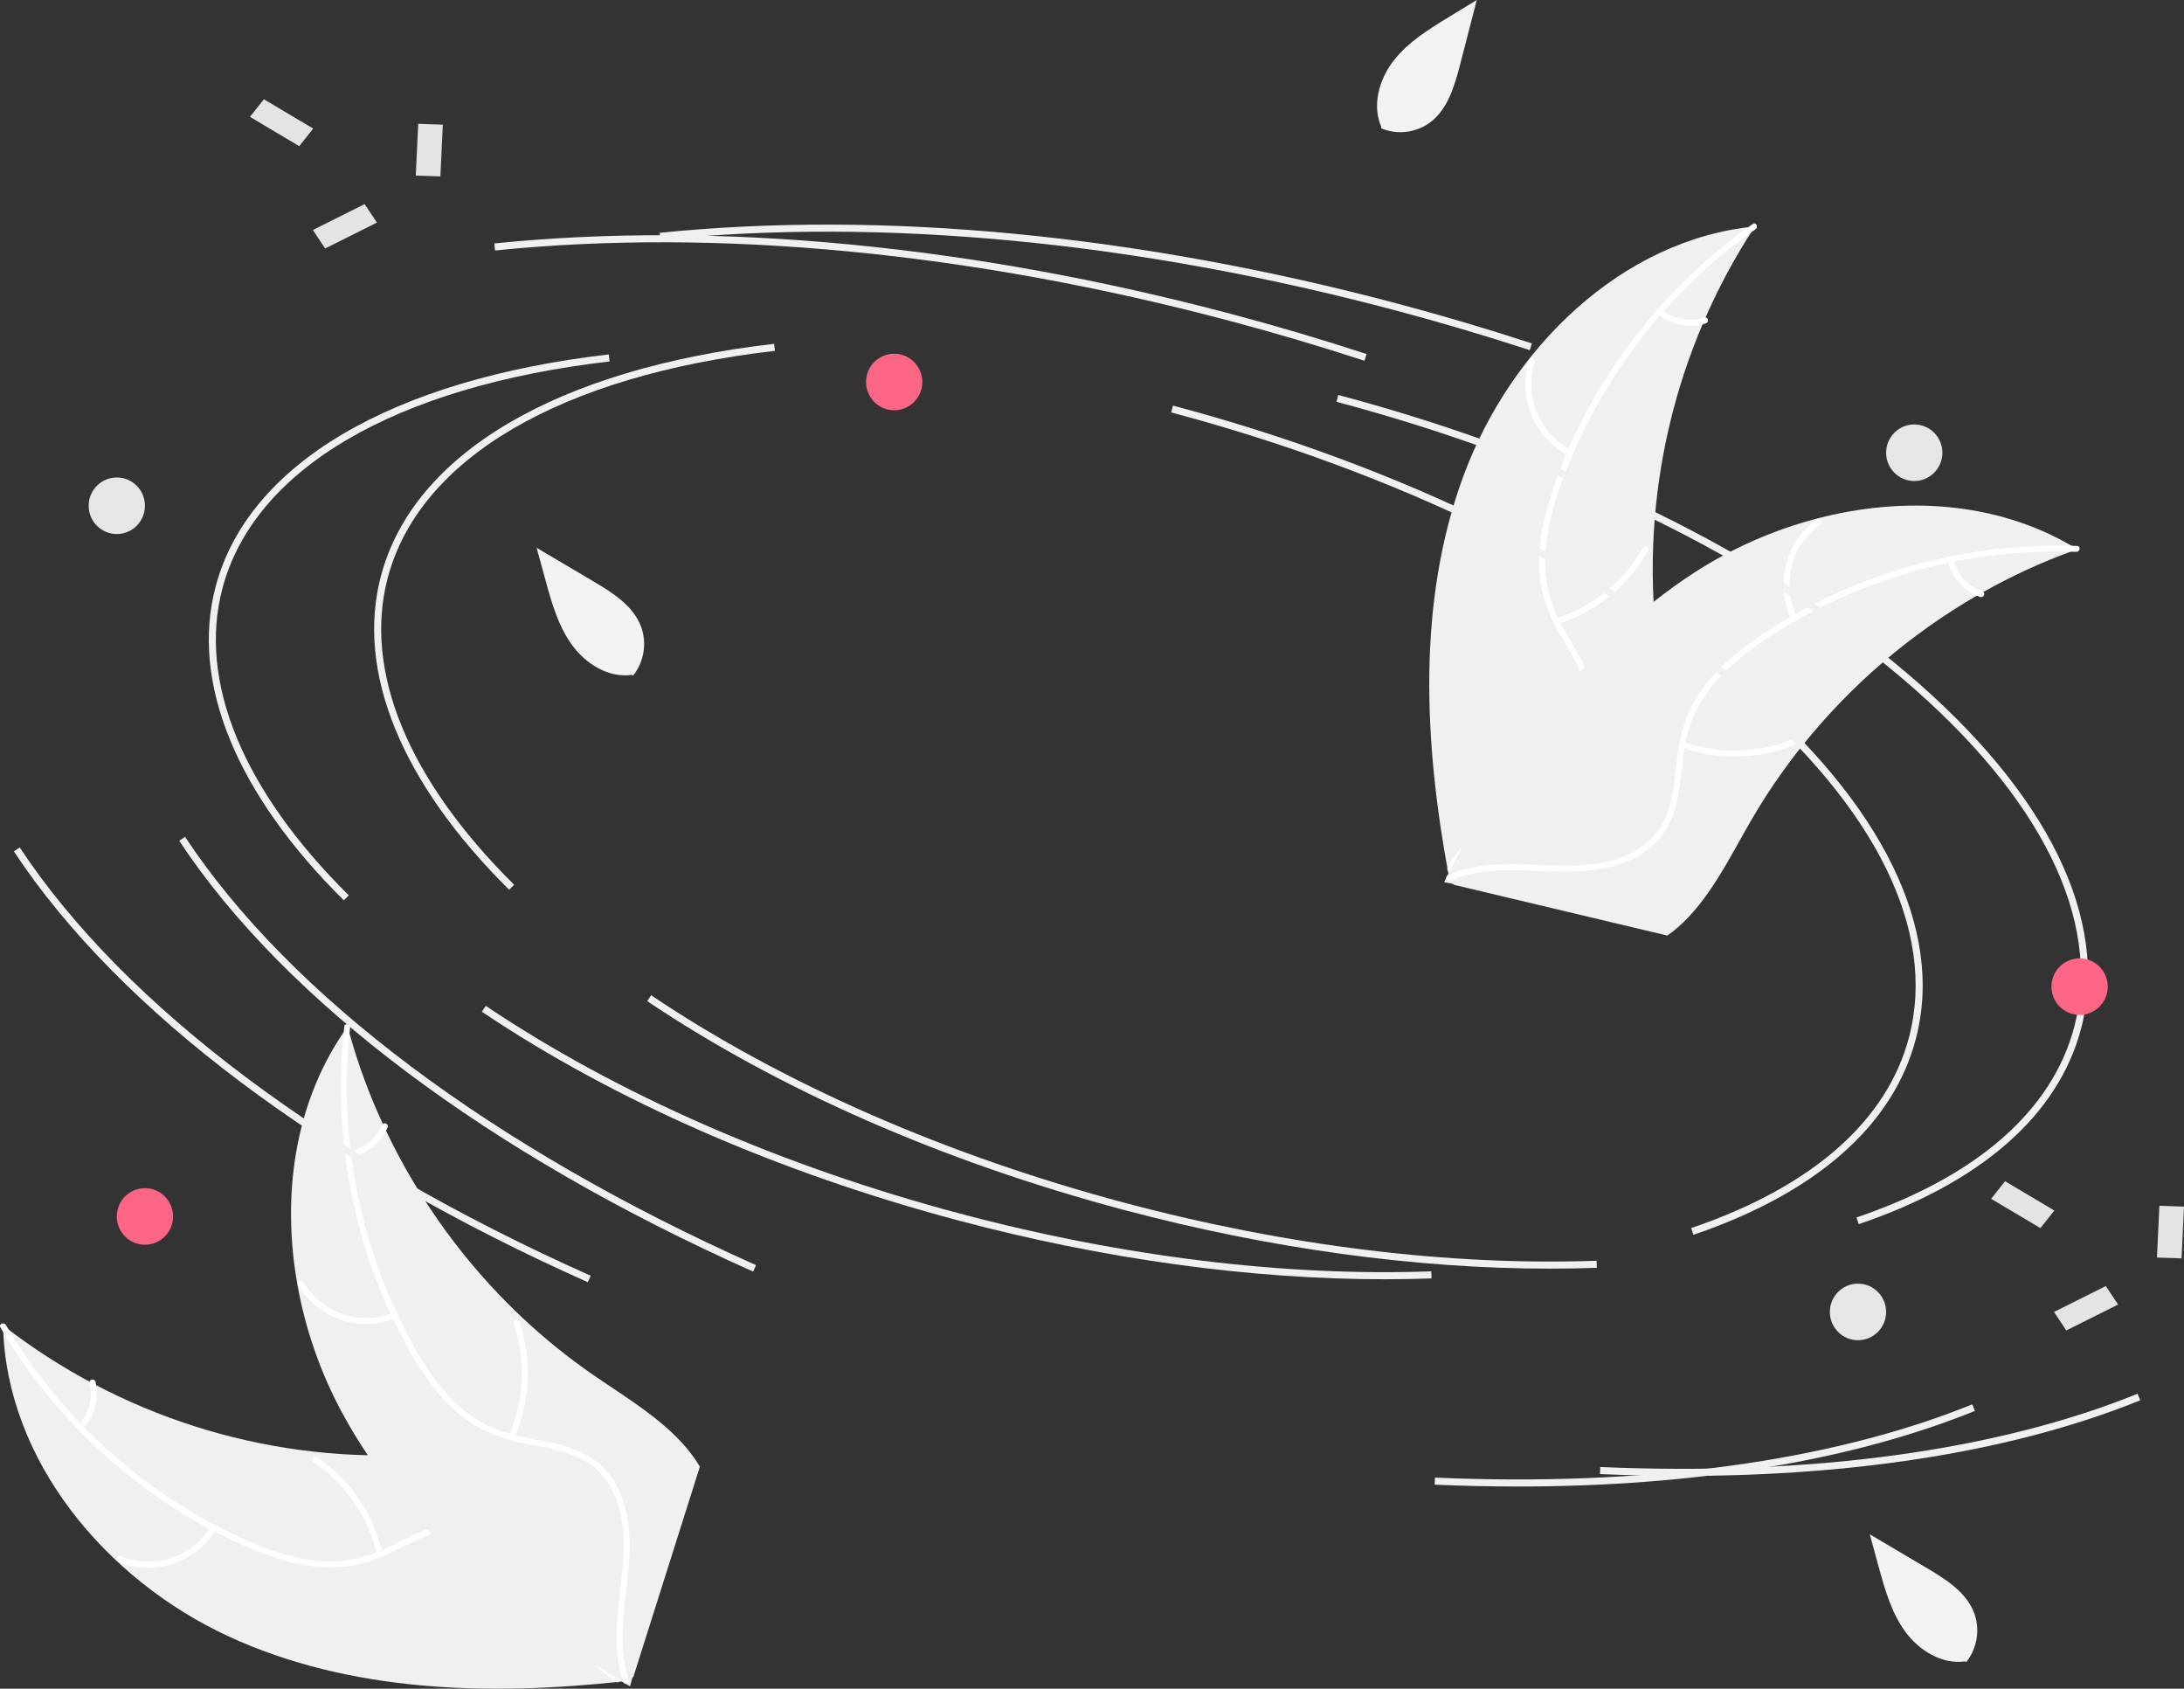 <svg width="260" height="201" viewBox="0 0 260 201" fill="none" xmlns="http://www.w3.org/2000/svg">
<rect x="0" y="0" width="260" height="201" fill="#333333" stroke="none"/>
<g clip-path="url(#clip0_10083_51956)">
<path d="M174.238 56.596C179.815 41.525 192.994 28.502 208.919 26.953C199.345 41.554 195.217 59.088 197.268 76.453C198.083 83.147 199.683 90.507 196.092 96.204C193.858 99.749 189.921 101.932 185.863 102.916C181.804 103.901 177.575 103.825 173.4 103.743L172.465 104.207C169.529 88.4 168.66 71.667 174.238 56.596Z" fill="#F0F0F0"/>
<path d="M208.996 27.281C198.14 34.904 189.949 45.77 185.587 58.338C184.669 61.036 183.972 63.853 183.931 66.718C183.914 69.511 184.64 72.258 186.036 74.673C187.292 76.952 188.84 79.136 189.523 81.681C190.243 84.365 189.656 87.079 188.185 89.397C186.385 92.234 183.678 94.251 180.962 96.131C177.947 98.218 174.783 100.338 172.938 103.618C172.714 104.015 172.114 103.643 172.337 103.246C175.547 97.541 182.283 95.469 186.403 90.622C188.326 88.361 189.583 85.504 188.988 82.492C188.468 79.859 186.874 77.605 185.582 75.31C184.226 72.899 183.34 70.397 183.236 67.608C183.131 64.755 183.72 61.904 184.566 59.195C186.528 53.064 189.438 47.282 193.188 42.059C197.435 36.076 202.669 30.866 208.664 26.656C209.035 26.395 209.365 27.022 208.996 27.281V27.281Z" fill="white"/>
<path d="M186.755 54.208C184.756 53.187 183.184 51.484 182.319 49.405C181.454 47.326 181.352 45.005 182.032 42.858C182.171 42.424 182.849 42.621 182.71 43.056C182.073 45.054 182.167 47.215 182.977 49.15C183.786 51.084 185.257 52.664 187.124 53.605C187.529 53.809 187.158 54.412 186.755 54.208Z" fill="white"/>
<path d="M185.247 73.603C189.618 72.215 193.308 69.223 195.581 65.223C195.806 64.826 196.407 65.198 196.182 65.594C193.809 69.752 189.962 72.858 185.411 74.292C184.977 74.428 184.816 73.738 185.247 73.603V73.603Z" fill="white"/>
<path d="M197.917 36.88C198.609 37.438 199.427 37.814 200.299 37.974C201.17 38.135 202.068 38.076 202.911 37.802C203.343 37.66 203.504 38.351 203.075 38.492C202.142 38.79 201.15 38.854 200.187 38.678C199.223 38.503 198.317 38.093 197.548 37.484C197.471 37.433 197.416 37.354 197.394 37.263C197.373 37.173 197.386 37.078 197.432 36.997C197.482 36.917 197.56 36.86 197.651 36.838C197.742 36.817 197.838 36.832 197.917 36.88V36.88Z" fill="white"/>
<path d="M247.305 65.37C247.038 65.466 246.77 65.563 246.502 65.665C242.915 66.978 239.441 68.581 236.113 70.46C235.854 70.601 235.593 70.748 235.338 70.896C227.368 75.507 220.32 81.565 214.551 88.762C212.258 91.628 210.185 94.666 208.351 97.848C205.817 102.242 203.419 107.21 199.698 110.413C199.314 110.751 198.909 111.066 198.486 111.354L173.101 105.317C173.05 105.274 172.997 105.237 172.946 105.194L171.922 105C172.005 104.829 172.095 104.654 172.178 104.483C172.226 104.384 172.28 104.286 172.327 104.186C172.361 104.121 172.395 104.055 172.422 103.994C172.433 103.972 172.444 103.95 172.454 103.934C172.481 103.873 172.512 103.818 172.537 103.763C173.037 102.782 173.545 101.802 174.061 100.825C174.062 100.819 174.062 100.819 174.069 100.814C178.017 93.375 182.617 86.202 188.154 79.959C188.32 79.771 188.488 79.577 188.666 79.392C191.178 76.592 193.913 74.002 196.844 71.65C198.453 70.367 200.126 69.166 201.856 68.053C206.331 65.186 211.227 63.044 216.365 61.706C226.607 59.04 237.583 59.696 246.619 64.961C246.85 65.096 247.075 65.23 247.305 65.37Z" fill="#F0F0F0"/>
<path d="M247.172 65.68C233.937 65.198 220.887 68.918 209.876 76.313C207.527 77.912 205.282 79.739 203.533 82.002C201.846 84.222 200.78 86.855 200.448 89.627C200.086 92.207 200.013 94.887 199.034 97.333C198.002 99.911 195.907 101.723 193.343 102.684C190.206 103.859 186.837 103.832 183.542 103.69C179.884 103.532 176.087 103.31 172.65 104.812C172.234 104.994 171.977 104.334 172.393 104.153C178.373 101.539 184.993 103.96 191.187 102.584C194.077 101.942 196.792 100.421 198.121 97.657C199.283 95.24 199.361 92.476 199.705 89.861C200.066 87.116 200.857 84.582 202.445 82.293C204.07 79.951 206.248 78.031 208.547 76.379C213.786 72.672 219.574 69.816 225.696 67.915C232.672 65.707 239.972 64.714 247.281 64.98C247.733 64.997 247.621 65.697 247.172 65.68L247.172 65.68Z" fill="white"/>
<path d="M213.282 73.722C212.298 71.697 212.063 69.386 212.618 67.203C213.173 65.019 214.482 63.105 216.311 61.802C216.682 61.54 217.105 62.107 216.734 62.37C215.028 63.58 213.809 65.363 213.296 67.397C212.784 69.432 213.011 71.583 213.939 73.463C214.14 73.872 213.482 74.129 213.282 73.722V73.722Z" fill="white"/>
<path d="M200.46 88.295C204.781 89.832 209.52 89.676 213.731 87.858C214.149 87.677 214.405 88.337 213.989 88.517C209.602 90.402 204.671 90.554 200.177 88.945C199.749 88.791 200.034 88.142 200.46 88.295V88.295Z" fill="white"/>
<path d="M232.576 66.641C232.794 67.505 233.222 68.3 233.821 68.956C234.421 69.612 235.173 70.108 236.011 70.399C236.441 70.547 236.156 71.196 235.728 71.049C234.805 70.722 233.975 70.174 233.31 69.451C232.646 68.727 232.169 67.852 231.919 66.9C231.888 66.812 231.891 66.716 231.928 66.631C231.966 66.546 232.034 66.478 232.119 66.441C232.206 66.407 232.303 66.409 232.388 66.447C232.474 66.484 232.541 66.554 232.576 66.641V66.641Z" fill="white"/>
<path d="M27.155 194.744C12.623 188.017 0.697 173.827 0.363 157.75C14.127 168.448 31.212 173.908 48.596 173.164C55.299 172.853 62.722 171.806 68.104 175.834C71.453 178.341 73.32 182.451 73.991 186.593C74.662 190.735 74.267 194.967 73.87 199.144L74.26 200.116C58.355 201.864 41.688 201.472 27.155 194.744Z" fill="#F0F0F0"/>
<path d="M0.694 157.698C7.437 169.153 17.601 178.182 29.74 183.502C32.348 184.626 35.09 185.538 37.93 185.795C40.7 186.023 43.48 185.503 45.982 184.286C48.337 183.199 50.621 181.814 53.199 181.321C55.915 180.802 58.564 181.595 60.753 183.245C63.431 185.263 65.228 188.128 66.888 190.991C68.732 194.171 70.596 197.502 73.711 199.598C74.088 199.852 73.674 200.426 73.297 200.172C67.879 196.525 66.331 189.618 61.834 185.123C59.735 183.025 56.995 181.55 53.963 181.918C51.311 182.24 48.954 183.668 46.579 184.789C44.085 185.966 41.536 186.666 38.761 186.558C35.922 186.449 33.138 185.643 30.513 184.591C24.579 182.161 19.061 178.809 14.163 174.656C8.547 169.948 3.773 164.31 0.049 157.984C-0.182 157.592 0.465 157.309 0.694 157.698H0.694Z" fill="white"/>
<path d="M25.731 182.02C24.566 183.946 22.758 185.393 20.63 186.103C18.502 186.813 16.192 186.739 14.113 185.896C13.692 185.724 13.939 185.059 14.36 185.232C16.294 186.021 18.446 186.089 20.427 185.424C22.407 184.759 24.086 183.404 25.16 181.605C25.393 181.214 25.963 181.632 25.731 182.02V182.02Z" fill="white"/>
<path d="M44.86 184.996C43.813 180.511 41.123 176.587 37.326 174.007C36.949 173.751 37.363 173.178 37.739 173.433C41.686 176.125 44.477 180.214 45.556 184.884C45.658 185.329 44.962 185.439 44.86 184.996V184.996Z" fill="white"/>
<path d="M9.382 169.525C9.987 168.874 10.422 168.083 10.647 167.221C10.873 166.36 10.882 165.456 10.674 164.59C10.565 164.146 11.262 164.037 11.37 164.478C11.595 165.436 11.584 166.434 11.337 167.387C11.09 168.339 10.615 169.216 9.953 169.941C9.896 170.014 9.814 170.064 9.722 170.078C9.631 170.093 9.537 170.072 9.46 170.02C9.385 169.964 9.335 169.881 9.32 169.789C9.305 169.696 9.327 169.601 9.382 169.525V169.525Z" fill="white"/>
<path d="M41.378 122.184C41.454 122.459 41.529 122.734 41.61 123.011C42.642 126.704 43.97 130.307 45.583 133.783C45.703 134.054 45.829 134.327 45.957 134.594C49.93 142.928 55.409 150.449 62.114 156.774C64.784 159.289 67.641 161.595 70.66 163.674C74.829 166.544 79.577 169.323 82.474 173.294C82.78 173.704 83.061 174.134 83.316 174.58L75.409 199.563C75.363 199.611 75.322 199.66 75.275 199.708L75.005 200.72C74.842 200.624 74.675 200.521 74.512 200.424C74.417 200.369 74.324 200.308 74.229 200.253C74.166 200.214 74.104 200.175 74.045 200.143C74.024 200.131 74.003 200.118 73.988 200.107C73.929 200.075 73.878 200.04 73.825 200.01C72.889 199.435 71.955 198.852 71.024 198.262C71.019 198.26 71.019 198.26 71.015 198.252C63.932 193.735 57.162 188.583 51.386 182.563C51.212 182.382 51.032 182.199 50.862 182.006C48.274 179.278 45.911 176.342 43.798 173.227C42.647 171.517 41.582 169.75 40.608 167.933C38.102 163.231 36.346 158.163 35.407 152.913C33.535 142.448 35.014 131.498 40.921 122.841C41.072 122.619 41.221 122.403 41.378 122.184Z" fill="#F0F0F0"/>
<path d="M41.676 122.341C40.197 135.567 42.903 148.926 49.409 160.519C50.818 162.994 52.461 165.382 54.575 167.305C56.649 169.164 59.181 170.43 61.907 170.973C64.439 171.53 67.093 171.806 69.446 172.972C71.926 174.201 73.566 176.437 74.325 179.079C75.254 182.311 74.973 185.686 74.583 188.976C74.151 192.63 73.644 196.418 74.874 199.977C75.023 200.408 74.349 200.615 74.2 200.185C72.059 193.994 74.961 187.543 74.064 181.232C73.645 178.288 72.34 175.452 69.698 173.911C67.388 172.564 64.651 172.277 62.083 171.735C59.386 171.166 56.932 170.182 54.781 168.417C52.58 166.612 50.84 164.284 49.374 161.856C46.092 156.325 43.695 150.31 42.271 144.031C40.607 136.873 40.174 129.483 40.989 122.178C41.04 121.726 41.726 121.892 41.676 122.341V122.341Z" fill="white"/>
<path d="M47.096 156.91C45.012 157.743 42.702 157.804 40.577 157.083C38.453 156.362 36.652 154.906 35.498 152.974C35.265 152.582 35.86 152.201 36.093 152.593C37.165 154.394 38.842 155.751 40.822 156.418C42.801 157.086 44.953 157.02 46.889 156.232C47.309 156.062 47.514 156.74 47.096 156.91Z" fill="white"/>
<path d="M60.586 170.86C62.438 166.646 62.64 161.885 61.154 157.527C61.007 157.096 61.681 156.888 61.828 157.319C63.367 161.857 63.145 166.811 61.209 171.192C61.025 171.61 60.403 171.275 60.586 170.86V170.86Z" fill="white"/>
<path d="M41.527 137.04C42.4 136.887 43.221 136.518 43.917 135.967C44.614 135.415 45.162 134.699 45.515 133.882C45.694 133.462 46.316 133.797 46.138 134.214C45.744 135.115 45.137 135.905 44.369 136.516C43.602 137.127 42.697 137.54 41.734 137.718C41.645 137.742 41.549 137.732 41.468 137.688C41.386 137.645 41.323 137.571 41.293 137.483C41.267 137.393 41.276 137.296 41.32 137.214C41.363 137.131 41.438 137.068 41.527 137.04V137.04Z" fill="white"/>
<path d="M60.616 105.902C47.775 93.197 42.351 79.943 45.344 68.581C49.185 54.001 66.247 43.92 92.156 40.923L92.252 41.759C66.704 44.714 49.901 54.569 46.154 68.796C43.241 79.854 48.586 92.818 61.204 105.302L60.616 105.902Z" fill="#F0F0F0"/>
<path d="M184.513 150.999C168.486 150.999 151.07 148.605 133.771 144.003C112.379 138.311 92.764 129.72 77.048 119.158L77.514 118.458C93.154 128.969 112.682 137.521 133.986 143.189C153.238 148.312 172.634 150.685 190.071 150.059L190.101 150.899C188.26 150.966 186.397 150.999 184.513 150.999Z" fill="#F0F0F0"/>
<path d="M221.28 145.706L221.011 144.909C235.345 140.038 244.31 132.192 246.938 122.218C250.278 109.539 243.022 94.826 226.507 80.789C209.908 66.68 185.971 54.974 159.106 47.826L159.32 47.012C186.303 54.191 210.356 65.959 227.047 80.146C243.823 94.405 251.175 109.423 247.747 122.434C245.045 132.694 235.892 140.741 221.28 145.706Z" fill="#F0F0F0"/>
<path d="M89.663 151.351C58.172 137.314 33.905 119.103 21.334 100.072L22.032 99.606C34.516 118.506 58.655 136.609 90.003 150.581L89.663 151.351Z" fill="#F0F0F0"/>
<path d="M200.385 175.668C197.136 175.668 193.833 175.596 190.474 175.45L190.51 174.609C215.578 175.7 237.696 172.685 254.477 165.888L254.791 166.669C240.152 172.597 221.494 175.668 200.385 175.668Z" fill="#F0F0F0"/>
<path d="M182.113 41.678C176.908 39.975 171.554 38.389 166.2 36.964C135.391 28.767 105.105 25.857 78.616 28.549L78.532 27.712C105.12 25.011 135.509 27.928 166.415 36.151C171.784 37.579 177.153 39.17 182.372 40.878L182.113 41.678Z" fill="#F0F0F0"/>
<path d="M40.935 107.164C28.093 94.46 22.67 81.206 25.663 69.844C29.503 55.264 46.566 45.182 72.475 42.185L72.571 43.022C47.022 45.977 30.22 55.832 26.473 70.059C23.56 81.116 28.905 94.081 41.522 106.565L40.935 107.164Z" fill="#F0F0F0"/>
<path d="M164.831 152.262C148.805 152.262 131.389 149.868 114.09 145.265C92.697 139.574 73.083 130.983 57.367 120.421L57.832 119.721C73.473 130.232 93 138.784 114.304 144.452C133.556 149.574 152.952 151.948 170.389 151.321L170.419 152.162C168.578 152.229 166.715 152.262 164.831 152.262Z" fill="#F0F0F0"/>
<path d="M201.599 146.969L201.33 146.171C215.664 141.301 224.629 133.455 227.257 123.481C230.596 110.802 223.341 96.089 206.826 82.051C190.226 67.943 166.29 56.236 139.425 49.089L139.639 48.275C166.622 55.454 190.675 67.221 207.366 81.409C224.142 95.668 231.494 110.686 228.066 123.696C225.364 133.956 216.211 142.004 201.599 146.969Z" fill="#F0F0F0"/>
<path d="M69.982 152.614C38.49 138.577 14.223 120.366 1.652 101.335L2.35 100.869C14.834 119.768 38.974 137.871 70.321 151.844L69.982 152.614Z" fill="#F0F0F0"/>
<path d="M180.704 176.931C177.455 176.931 174.152 176.858 170.792 176.712L170.828 175.872C195.897 176.962 218.015 173.947 234.796 167.151L235.109 167.932C220.471 173.86 201.813 176.931 180.704 176.931Z" fill="#F0F0F0"/>
<path d="M162.432 42.94C157.227 41.237 151.873 39.651 146.519 38.227C115.71 30.029 85.424 27.119 58.935 29.812L58.851 28.974C85.439 26.273 115.828 29.19 146.734 37.413C152.102 38.842 157.471 40.432 162.691 42.14L162.432 42.94Z" fill="#F0F0F0"/>
<path d="M164.402 15.267C165.354 15.666 166.391 15.812 167.415 15.691C168.439 15.57 169.415 15.187 170.248 14.577C172.373 12.984 173.17 10.204 173.837 7.626L175.808 0L172.479 2.031C170.085 3.492 167.636 5 165.908 7.217C164.18 9.435 163.306 12.541 164.445 15.114" fill="#F2F2F2"/>
<path d="M75.373 80.41C76.015 79.6 76.439 78.637 76.604 77.614C76.769 76.591 76.668 75.543 76.313 74.57C75.371 72.08 72.928 70.549 70.644 69.198L63.886 65.204L64.918 68.978C65.66 71.692 66.433 74.472 68.082 76.75C69.73 79.027 72.464 80.723 75.238 80.327" fill="#F2F2F2"/>
<path d="M234.08 197.827C234.723 197.017 235.147 196.054 235.311 195.031C235.476 194.008 235.376 192.96 235.021 191.987C234.078 189.497 231.636 187.966 229.352 186.615L222.594 182.621L223.626 186.395C224.368 189.109 225.141 191.889 226.789 194.167C228.438 196.444 231.172 198.14 233.946 197.744" fill="#F2F2F2"/>
<path d="M106.45 48.834C108.3 48.834 109.8 47.327 109.8 45.467C109.8 43.608 108.3 42.101 106.45 42.101C104.599 42.101 103.1 43.608 103.1 45.467C103.1 47.327 104.599 48.834 106.45 48.834Z" fill="#FD6584"/>
<path d="M17.255 148.154C19.105 148.154 20.605 146.647 20.605 144.788C20.605 142.928 19.105 141.421 17.255 141.421C15.405 141.421 13.905 142.928 13.905 144.788C13.905 146.647 15.405 148.154 17.255 148.154Z" fill="#FD6584"/>
<path d="M247.57 120.799C249.42 120.799 250.92 119.292 250.92 117.433C250.92 115.573 249.42 114.066 247.57 114.066C245.72 114.066 244.22 115.573 244.22 117.433C244.22 119.292 245.72 120.799 247.57 120.799Z" fill="#FD6584"/>
<path d="M13.905 63.564C15.755 63.564 17.255 62.056 17.255 60.197C17.255 58.337 15.755 56.83 13.905 56.83C12.055 56.83 10.555 58.337 10.555 60.197C10.555 62.056 12.055 63.564 13.905 63.564Z" fill="#E6E6E6"/>
<path d="M221.188 159.518C223.038 159.518 224.538 158.01 224.538 156.151C224.538 154.292 223.038 152.784 221.188 152.784C219.338 152.784 217.838 154.292 217.838 156.151C217.838 158.01 219.338 159.518 221.188 159.518Z" fill="#E6E6E6"/>
<path d="M227.888 57.251C229.738 57.251 231.238 55.744 231.238 53.884C231.238 52.025 229.738 50.518 227.888 50.518C226.038 50.518 224.538 52.025 224.538 53.884C224.538 55.744 226.038 57.251 227.888 57.251Z" fill="#E6E6E6"/>
<path d="M37.283 15.303L35.624 17.396L29.755 13.907L31.414 11.815L37.283 15.303Z" fill="#E4E4E4"/>
<path d="M43.407 24.293L44.872 26.491L38.707 29.572L37.242 27.375L43.407 24.293Z" fill="#E4E4E4"/>
<path d="M49.788 14.737L52.717 14.841L52.426 21L49.497 20.896L49.788 14.737Z" fill="#E4E4E4"/>
<path d="M244.566 144.083L242.907 146.175L237.038 142.687L238.698 140.594L244.566 144.083Z" fill="#E4E4E4"/>
<path d="M250.689 153.073L252.155 155.271L245.99 158.353L244.524 156.155L250.689 153.073Z" fill="#E4E4E4"/>
<path d="M257.071 143.517L260 143.621L259.708 149.779L256.779 149.676L257.071 143.517Z" fill="#E4E4E4"/>
</g>
<defs>
<clipPath id="clip0_10083_51956">
<rect width="260" height="201" fill="white"/>
</clipPath>
</defs>
</svg>
